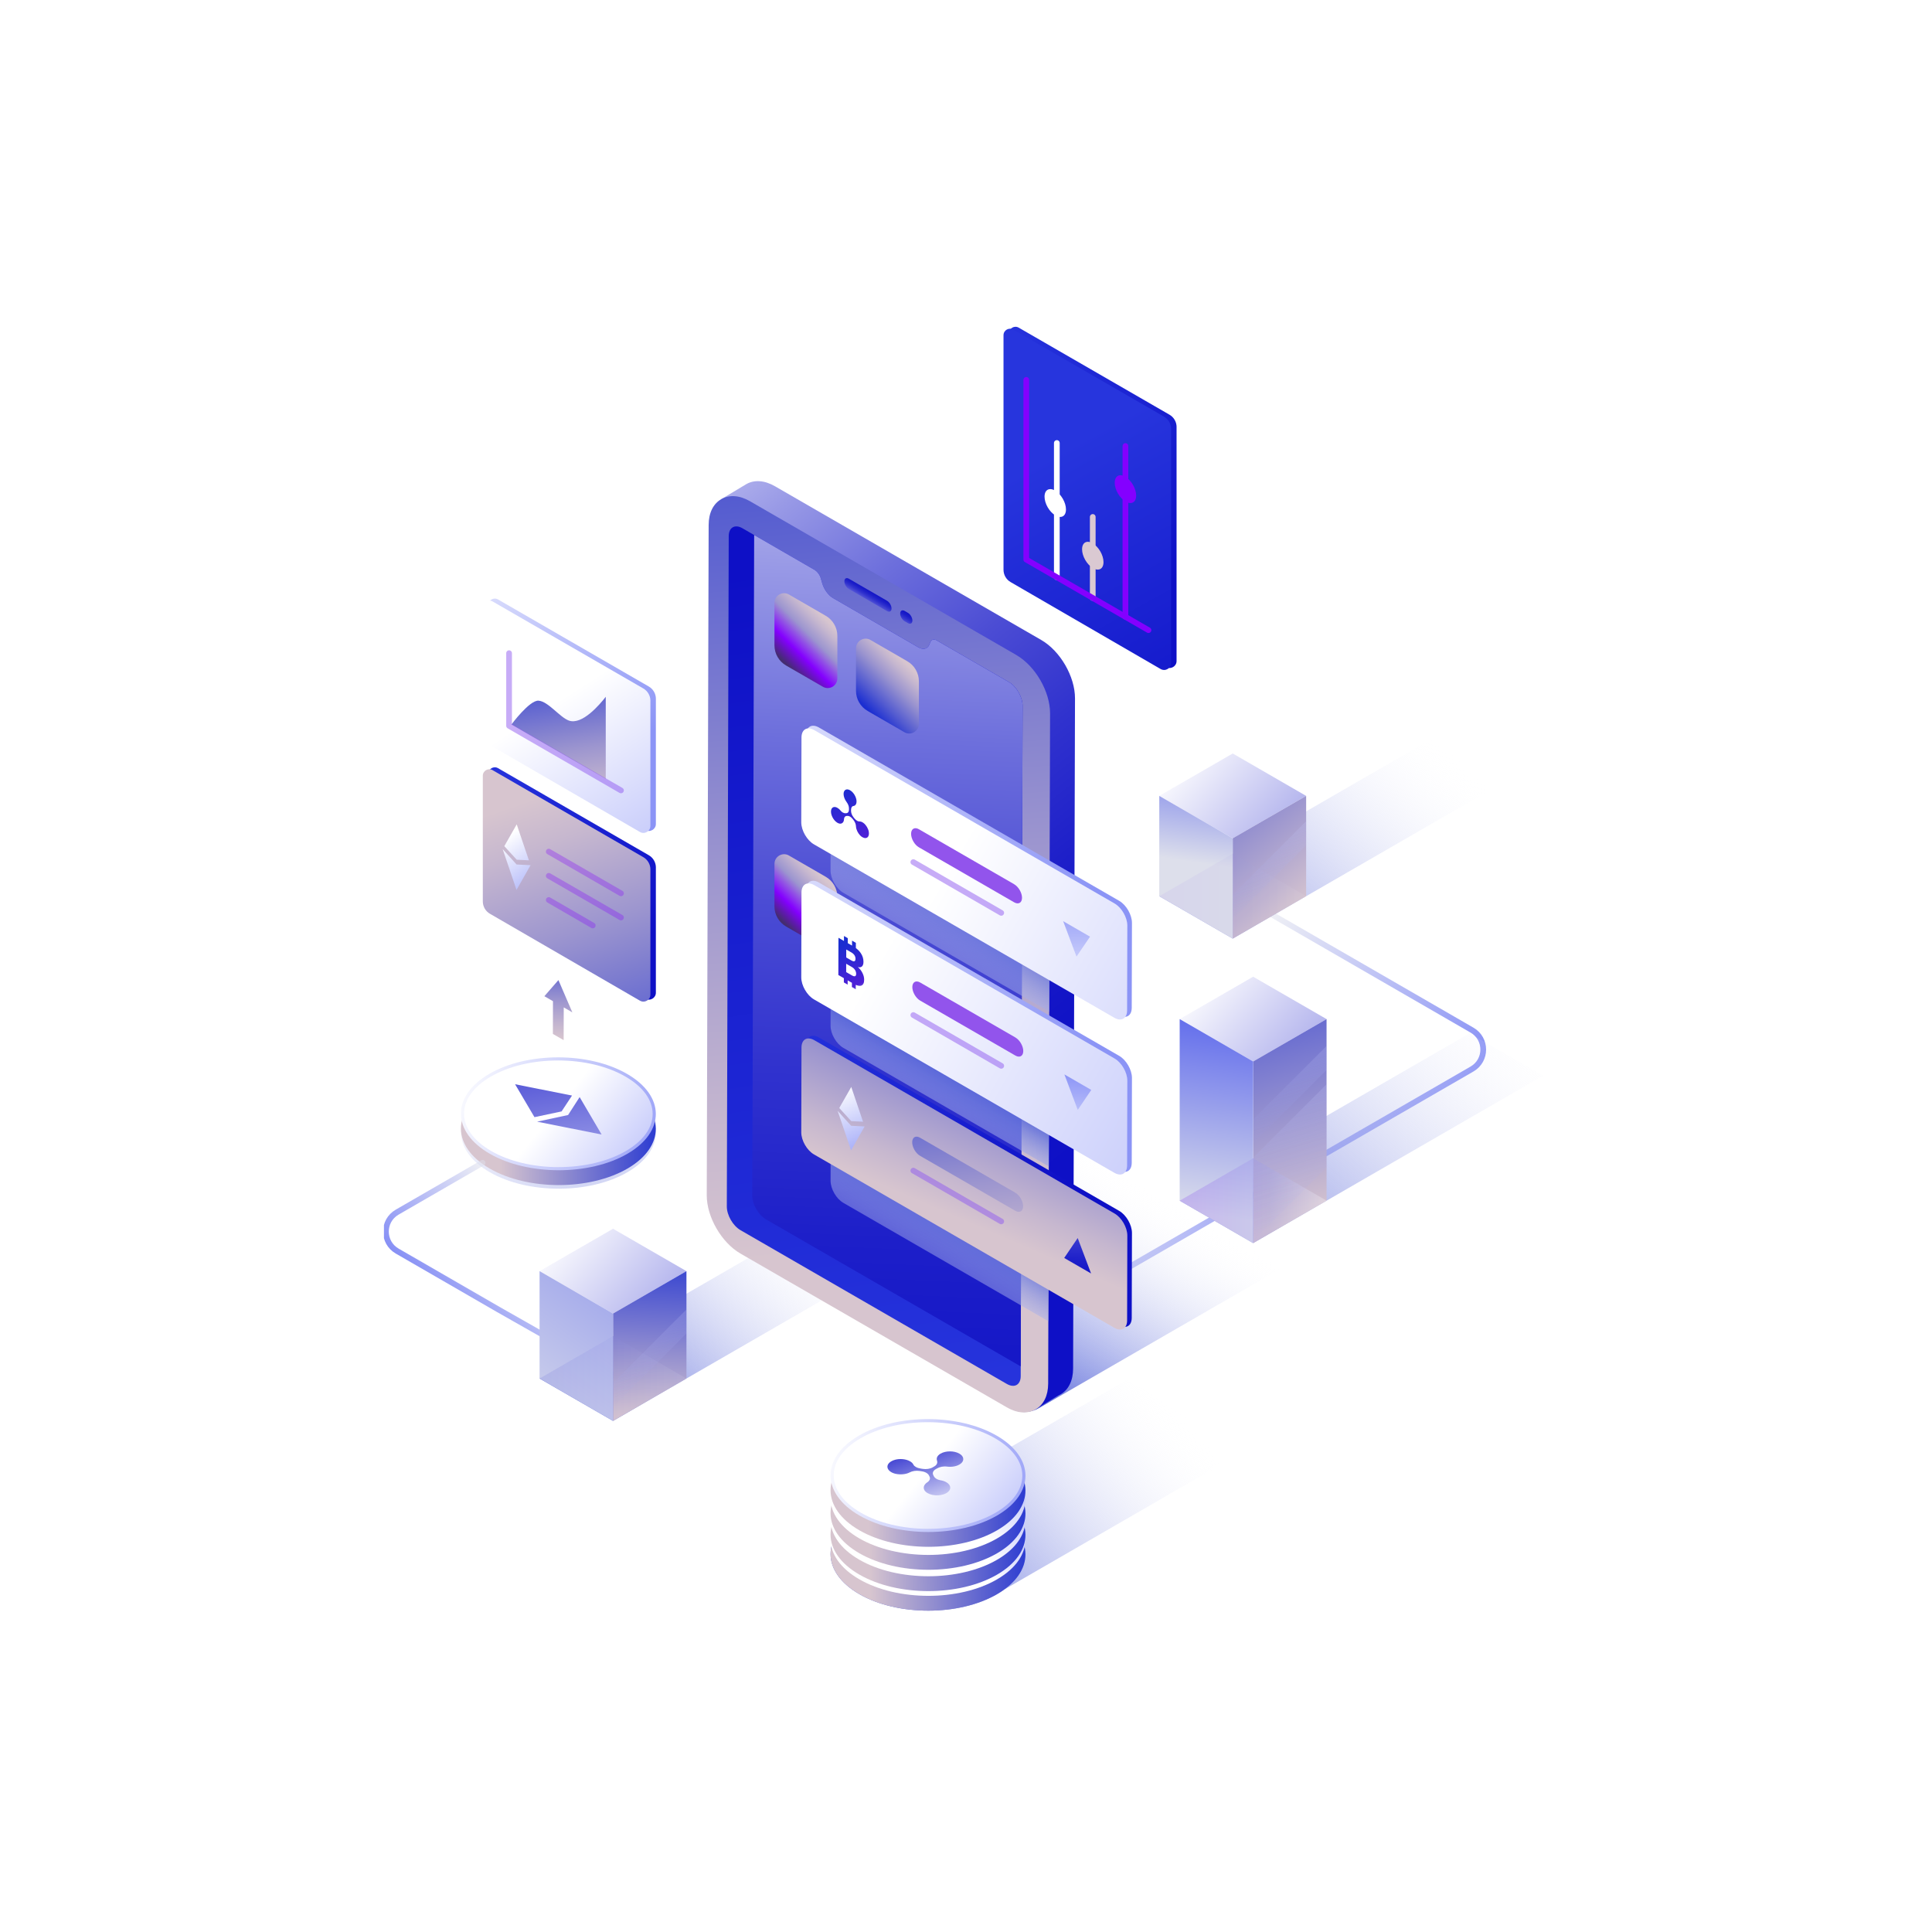<svg width="473" height="473" viewBox="0 0 473 473" fill="none" xmlns="http://www.w3.org/2000/svg">
<rect width="473" height="473" fill="white"/>
<g clip-path="url(#clip0_915_183)">
<g style="mix-blend-mode:multiply">
<path d="M153.517 267.433C144.167 262.032 129.069 262.032 119.775 267.433C110.489 272.834 110.537 281.578 119.887 286.973C129.229 292.367 144.334 292.374 153.628 286.973C162.922 281.571 162.859 272.82 153.517 267.433Z" fill="url(#paint0_linear_915_183)"/>
</g>
<path d="M153.517 266.55C144.167 261.149 129.069 261.149 119.775 266.55C110.489 271.951 110.537 280.696 119.887 286.09C129.229 291.484 144.334 291.491 153.628 286.09C162.915 280.689 162.859 271.937 153.517 266.55Z" fill="url(#paint1_linear_915_183)"/>
<path d="M153.517 262.915C144.167 257.513 129.069 257.513 119.775 262.915C110.489 268.316 110.537 277.06 119.887 282.454C129.229 287.849 144.334 287.856 153.628 282.454C162.915 277.053 162.859 268.302 153.517 262.915Z" fill="url(#paint2_linear_915_183)"/>
<path d="M136.778 285.742C130.536 285.742 124.669 284.338 120.269 281.801C115.98 279.319 113.609 276.073 113.603 272.653C113.603 269.261 115.924 266.035 120.158 263.575C124.537 261.031 130.383 259.626 136.618 259.626C142.853 259.626 148.72 261.031 153.127 263.575C157.416 266.049 159.78 269.303 159.787 272.723C159.787 276.115 157.465 279.34 153.238 281.794C148.859 284.338 143.013 285.735 136.778 285.735V285.742Z" fill="url(#paint3_linear_915_183)"/>
<path d="M126.108 265.452L140.045 268.218L137.487 272.104L130.849 273.508L126.108 265.452Z" fill="url(#paint4_linear_915_183)"/>
<path d="M131.488 274.614L139.079 272.987L141.908 268.594L147.288 277.755L131.488 274.614Z" fill="url(#paint5_linear_915_183)"/>
<path opacity="0.5" d="M152.391 337.856L122.048 320.617L97.24 306.291C93.569 304.17 93.569 298.874 97.24 296.76L101.403 294.355L118.163 284.679" stroke="url(#paint6_linear_915_183)" stroke-width="1.4" stroke-linecap="round" stroke-linejoin="round"/>
<path style="mix-blend-mode:multiply" d="M132.1 337.495L203.072 296.517L221.055 306.895L150.083 347.873L132.1 337.495Z" fill="url(#paint7_linear_915_183)"/>
<path d="M150.083 321.59L132.1 311.205L150.083 300.827L168.059 311.205L150.083 321.59Z" fill="url(#paint8_linear_915_183)"/>
<path d="M150.083 321.59V347.873L168.059 337.495V311.205L150.083 321.59Z" fill="url(#paint9_linear_915_183)"/>
<path d="M150.083 321.59L132.1 311.205V337.495L150.083 347.873V321.59Z" fill="url(#paint10_linear_915_183)"/>
<path opacity="0.09" d="M150.083 347.873L132.1 337.495L150.083 327.109L168.059 337.495L150.083 347.873Z" fill="url(#paint11_linear_915_183)"/>
<g opacity="0.4">
<path style="mix-blend-mode:overlay" d="M168.059 320.603L150.069 338.593V344.474L168.059 326.484V320.603Z" fill="url(#paint12_linear_915_183)"/>
</g>
<path opacity="0.5" d="M261.664 318.726L334.075 276.914L360.378 261.726C364.049 259.606 364.049 254.309 360.378 252.196L356.215 249.791L310.67 223.494" stroke="url(#paint13_linear_915_183)" stroke-width="1.4" stroke-linecap="round" stroke-linejoin="round"/>
<path style="mix-blend-mode:multiply" d="M180.015 302.579L248.603 262.978L321.757 305.832L254.372 344.738C252.155 346.017 249.423 346.01 247.212 344.717L180.001 305.345C178.944 304.727 178.944 303.197 180.008 302.579H180.015Z" fill="url(#paint14_linear_915_183)"/>
<path d="M254.949 156.7L189.754 119.059C187.189 117.578 184.679 117.391 182.691 118.538L176.581 122.208L179.514 155.484L179.139 288.94C179.125 294.265 182.747 300.535 187.383 303.218L243.188 335.437L253.538 345.051L259.141 341.631C259.308 341.547 259.481 341.471 259.641 341.38C261.622 340.24 262.714 337.995 262.721 335.069L263.186 170.978C263.2 165.646 259.579 159.376 254.942 156.7H254.949Z" fill="url(#paint15_linear_915_183)"/>
<path d="M248.839 160.37L183.643 122.729C181.078 121.249 178.569 121.061 176.581 122.208C174.6 123.348 173.502 125.593 173.495 128.527L173.029 292.617C173.015 297.942 176.637 304.212 181.273 306.895L246.469 344.536C247.921 345.377 249.36 345.801 250.695 345.801C251.717 345.801 252.676 345.551 253.538 345.057C255.519 343.917 256.61 341.672 256.617 338.746L257.083 174.655C257.097 169.323 253.475 163.053 248.839 160.377V160.37Z" fill="url(#paint16_linear_915_183)"/>
<path d="M250.354 172.806L249.896 334.526V336.897C249.889 339.038 248.373 339.9 246.496 338.822L181.308 301.181C179.438 300.111 177.93 297.497 177.943 295.349L178.409 131.265C178.409 129.124 179.925 128.262 181.787 129.34L184.637 130.987L199.409 139.51C200.104 139.92 200.73 140.754 200.973 141.651L201.3 142.798C201.738 144.306 202.787 145.759 203.969 146.433L224.788 158.452C225.976 159.14 227.04 158.917 227.478 157.903L227.812 157.131C228.062 156.547 228.687 156.415 229.376 156.811L246.997 166.981C248.86 168.058 250.361 170.665 250.354 172.806Z" fill="url(#paint17_linear_915_183)"/>
<path d="M250.354 172.806L249.895 334.526L187.543 298.533C185.673 297.455 184.164 294.842 184.178 292.701L184.637 130.987L199.408 139.51C200.104 139.92 200.729 140.754 200.972 141.65L201.299 142.797C201.737 144.306 202.787 145.759 203.968 146.433L224.787 158.452C225.976 159.14 227.04 158.917 227.478 157.902L227.811 157.131C228.061 156.547 228.687 156.415 229.375 156.811L246.997 166.981C248.86 168.058 250.361 170.665 250.354 172.806Z" fill="url(#paint18_linear_915_183)"/>
<path d="M217.169 147.086L207.82 141.685C207.215 141.338 206.728 141.623 206.721 142.318C206.714 143.013 207.208 143.861 207.813 144.209L217.162 149.61C217.767 149.957 218.26 149.679 218.267 148.984C218.274 148.289 217.781 147.434 217.169 147.086Z" fill="url(#paint19_linear_915_183)"/>
<path d="M222.285 150.041L221.486 149.575C220.881 149.227 220.394 149.512 220.387 150.208C220.38 150.903 220.874 151.751 221.479 152.098L222.278 152.564C222.883 152.912 223.369 152.627 223.376 151.931C223.383 151.236 222.89 150.388 222.285 150.041Z" fill="url(#paint20_linear_915_183)"/>
<g style="mix-blend-mode:multiply">
<path d="M256.972 219.72L256.889 247.691L206.464 218.58C204.74 217.579 203.343 215.16 203.343 213.172L203.406 192.394C203.413 190.406 204.817 189.607 206.548 190.601L256.979 219.72H256.972Z" fill="url(#paint21_linear_915_183)"/>
</g>
<g style="mix-blend-mode:multiply">
<path d="M256.847 257.597L256.77 285.583L206.464 256.541C204.74 255.54 203.343 253.121 203.343 251.132L203.406 230.355C203.413 228.367 204.817 227.568 206.548 228.562L256.854 257.604L256.847 257.597Z" fill="url(#paint22_linear_915_183)"/>
</g>
<g style="mix-blend-mode:multiply">
<path d="M256.715 295.481L256.638 323.453L206.464 294.487C204.74 293.486 203.343 291.067 203.343 289.086L203.406 268.302C203.413 266.314 204.817 265.515 206.548 266.516L256.722 295.481H256.715Z" fill="url(#paint23_linear_915_183)"/>
</g>
<path style="mix-blend-mode:multiply" d="M305.144 354.935L275.866 337.856L225.852 366.731C220.179 366.905 214.597 368.233 210.281 370.742C200.994 376.143 201.043 384.888 210.392 390.282C219.734 395.676 234.839 395.683 244.133 390.282C244.752 389.921 245.329 389.545 245.864 389.156L305.144 354.928V354.935Z" fill="url(#paint24_linear_915_183)"/>
<path d="M244.015 370.742C234.665 365.341 219.567 365.341 210.273 370.742C200.987 376.143 201.035 384.888 210.385 390.282C219.727 395.676 234.832 395.683 244.126 390.282C253.413 384.881 253.357 376.129 244.015 370.742Z" fill="url(#paint25_linear_915_183)"/>
<path d="M244.015 367.114C234.665 361.713 219.567 361.713 210.273 367.114C200.987 372.515 201.035 381.26 210.385 386.654C219.727 392.048 234.832 392.055 244.126 386.654C253.413 381.253 253.357 372.501 244.015 367.114Z" fill="url(#paint26_linear_915_183)"/>
<path d="M244.015 365.953C234.665 360.552 219.567 360.552 210.273 365.953C200.987 371.354 201.035 380.098 210.385 385.493C219.727 390.887 234.832 390.894 244.126 385.493C253.413 380.091 253.357 371.34 244.015 365.953Z" fill="url(#paint27_linear_915_183)"/>
<path d="M244.015 362.317C234.665 356.916 219.567 356.916 210.273 362.317C200.987 367.719 201.035 376.463 210.385 381.857C219.734 387.251 234.832 387.258 244.126 381.857C253.413 376.456 253.357 367.705 244.015 362.317Z" fill="url(#paint28_linear_915_183)"/>
<path d="M244.015 360.732C234.665 355.331 219.567 355.331 210.274 360.732C200.98 366.133 201.035 374.878 210.385 380.272C219.734 385.666 234.832 385.673 244.126 380.272C253.413 374.871 253.357 366.119 244.015 360.732Z" fill="url(#paint29_linear_915_183)"/>
<path d="M244.015 357.097C234.666 351.696 219.568 351.696 210.274 357.097C200.987 362.498 201.036 371.242 210.385 376.637C219.735 382.031 234.833 382.038 244.126 376.637C253.413 371.236 253.358 362.484 244.015 357.097Z" fill="url(#paint30_linear_915_183)"/>
<path d="M244.015 355.109C234.665 349.708 219.567 349.708 210.274 355.109C200.98 360.51 201.035 369.255 210.385 374.649C219.727 380.043 234.832 380.05 244.126 374.649C253.413 369.248 253.357 360.496 244.015 355.109Z" fill="url(#paint31_linear_915_183)"/>
<path d="M244.015 351.481C234.666 346.079 219.568 346.079 210.274 351.481C200.987 356.882 201.036 365.626 210.385 371.02C219.728 376.415 234.833 376.422 244.126 371.02C253.413 365.619 253.358 356.868 244.015 351.481Z" fill="url(#paint32_linear_915_183)"/>
<path d="M227.283 374.301C221.041 374.301 215.174 372.897 210.774 370.36C206.485 367.878 204.115 364.632 204.108 361.212C204.108 357.82 206.43 354.595 210.663 352.134C215.042 349.59 220.888 348.186 227.123 348.186C233.359 348.186 239.226 349.59 243.633 352.134C247.922 354.608 250.285 357.862 250.292 361.282C250.292 364.674 247.97 367.899 243.744 370.353C239.365 372.897 233.519 374.294 227.283 374.294V374.301Z" fill="url(#paint33_linear_915_183)"/>
<path d="M234.881 355.888C233.602 355.151 231.537 355.151 230.272 355.888C229.473 356.353 229.188 356.986 229.403 357.591C229.577 358.098 229.403 358.633 228.764 359.002L228.347 359.245C227.721 359.606 226.804 359.752 225.935 359.62L225.434 359.544C224.968 359.474 224.538 359.335 224.204 359.141C223.933 358.988 223.731 358.793 223.627 358.578C223.488 358.279 223.217 358.001 222.814 357.771C222.682 357.695 222.536 357.625 222.376 357.556C221.305 357.118 219.838 357.09 218.747 357.514C216.961 358.195 216.787 359.6 218.219 360.427C218.295 360.475 218.379 360.517 218.469 360.559C219.428 361.004 220.777 361.073 221.882 360.795C222.216 360.712 222.494 360.601 222.723 360.475C223.377 360.135 224.259 359.996 225.101 360.121L225.671 360.211C226.102 360.274 226.484 360.406 226.79 360.587C227.096 360.767 227.325 360.983 227.436 361.233L227.596 361.56C227.825 362.046 227.575 362.561 226.984 362.936C226.776 363.075 226.588 363.235 226.449 363.43C225.956 364.076 226.088 364.855 226.866 365.404C226.936 365.452 227.012 365.501 227.096 365.55C228.528 366.377 230.96 366.273 232.128 365.237C232.858 364.604 232.796 363.749 232.045 363.138C231.927 363.047 231.808 362.957 231.669 362.881C231.266 362.644 230.787 362.491 230.279 362.415C229.904 362.352 229.577 362.234 229.306 362.081C228.972 361.886 228.729 361.636 228.604 361.372L228.465 361.08C228.229 360.58 228.479 360.044 229.104 359.683L229.424 359.502C230.057 359.134 230.967 358.932 231.85 359.057C233.06 359.224 234.401 358.981 235.228 358.327C236.021 357.695 236.035 356.798 235.27 356.159C235.152 356.061 235.027 355.971 234.888 355.895" fill="url(#paint34_linear_915_183)"/>
<path d="M160.573 212.407V243.034C160.573 244.348 159.148 245.168 158.008 244.508L121.291 223.23C120.2 222.604 119.546 221.444 119.546 220.199V189.447C119.546 188.217 120.881 187.452 121.938 188.071L158.828 209.369C159.919 209.995 160.579 211.156 160.579 212.4L160.573 212.407Z" fill="url(#paint35_linear_915_183)"/>
<path d="M159.231 212.886V243.514C159.231 244.827 157.806 245.648 156.666 244.987L119.949 223.71C118.858 223.084 118.205 221.923 118.205 220.679V189.927C118.205 188.696 119.539 187.932 120.596 188.55L157.486 209.849C158.577 210.474 159.238 211.635 159.238 212.879L159.231 212.886Z" fill="url(#paint36_linear_915_183)"/>
<path d="M126.504 201.82L123.467 207.159L126.504 210.482L129.487 210.628L126.504 201.82Z" fill="url(#paint37_linear_915_183)"/>
<path d="M129.897 211.816L126.477 211.65L123.063 207.875L126.456 217.871L129.897 211.816Z" fill="url(#paint38_linear_915_183)"/>
<g style="mix-blend-mode:multiply" opacity="0.3">
<path d="M152.03 218.712L134.353 208.5" stroke="#8400FF" stroke-width="1.4" stroke-linecap="round" stroke-linejoin="round"/>
</g>
<g style="mix-blend-mode:multiply" opacity="0.3">
<path d="M152.03 224.627L134.353 214.43" stroke="#8400FF" stroke-width="1.4" stroke-linecap="round" stroke-linejoin="round"/>
</g>
<g style="mix-blend-mode:multiply" opacity="0.3">
<path d="M145.12 226.574L134.353 220.345" stroke="#8400FF" stroke-width="1.4" stroke-linecap="round" stroke-linejoin="round"/>
</g>
<path d="M160.573 171.103V201.73C160.573 203.044 159.148 203.864 158.008 203.204L121.291 181.926C120.2 181.3 119.546 180.14 119.546 178.895V148.143C119.546 146.913 120.881 146.148 121.938 146.767L158.828 168.065C159.919 168.691 160.579 169.852 160.579 171.096L160.573 171.103Z" fill="url(#paint39_linear_915_183)"/>
<path d="M159.231 171.583V202.21C159.231 203.524 157.806 204.344 156.666 203.684L119.949 182.406C118.858 181.78 118.205 180.619 118.205 179.375V148.623C118.205 147.392 119.539 146.628 120.596 147.246L157.486 168.545C158.577 169.171 159.238 170.332 159.238 171.576L159.231 171.583Z" fill="url(#paint40_linear_915_183)"/>
<path d="M148.303 170.596V190.713L125.211 177.373C125.211 177.373 129.632 171.402 131.836 171.541C134.22 171.701 137.049 175.629 139.295 176.421C142.513 177.554 146.802 172.535 148.31 170.589L148.303 170.596Z" fill="url(#paint41_linear_915_183)"/>
<path opacity="0.5" d="M124.634 159.912V177.7L152.029 193.514" stroke="#905BF0" stroke-width="1.4" stroke-linecap="round" stroke-linejoin="round"/>
<path d="M193.146 145.55L202.154 150.75C203.92 151.765 205.004 153.648 205.004 155.685V166.091C205.004 167.905 203.037 169.045 201.466 168.135L192.457 162.935C190.692 161.92 189.607 160.037 189.607 158V147.594C189.607 145.78 191.575 144.64 193.146 145.55Z" fill="url(#paint42_linear_915_183)"/>
<path d="M193.146 209.453L202.154 214.652C203.92 215.667 205.004 217.551 205.004 219.588V229.994C205.004 231.808 203.037 232.948 201.466 232.037L192.457 226.838C190.692 225.823 189.607 223.939 189.607 221.902V211.496C189.607 209.682 191.575 208.542 193.146 209.453Z" fill="url(#paint43_linear_915_183)"/>
<path d="M213.109 156.679L222.118 161.879C223.884 162.894 224.968 164.777 224.968 166.814V177.22C224.968 179.034 223.001 180.174 221.43 179.264L212.421 174.064C210.656 173.049 209.571 171.166 209.571 169.129V158.723C209.571 156.909 211.538 155.769 213.109 156.679Z" fill="url(#paint44_linear_915_183)"/>
<path d="M274.009 220.547L200.5 178.11C198.769 177.109 197.365 177.915 197.358 179.896L197.302 200.681C197.302 202.669 198.692 205.088 200.423 206.082L273.933 248.519C275.663 249.52 277.068 248.714 277.075 246.733L277.13 225.948C277.13 223.96 275.74 221.541 274.009 220.547Z" fill="url(#paint45_linear_915_183)"/>
<path d="M272.876 221.194L199.367 178.756C197.636 177.756 196.232 178.562 196.225 180.543L196.169 201.327C196.169 203.315 197.56 205.734 199.291 206.728L272.8 249.165C274.531 250.166 275.935 249.36 275.942 247.379L275.997 226.595C275.997 224.607 274.607 222.188 272.876 221.194Z" fill="url(#paint46_linear_915_183)"/>
<path d="M208.126 193.479C207.25 192.972 206.534 193.375 206.527 194.383C206.527 195.015 206.812 195.745 207.236 196.308C207.604 196.802 207.854 197.379 207.848 197.886V198.22C207.848 198.727 207.611 199.047 207.229 199.082L207.006 199.103C206.805 199.116 206.575 199.061 206.346 198.929C206.158 198.824 205.971 198.665 205.804 198.463C205.581 198.185 205.317 197.949 205.039 197.789C204.949 197.74 204.858 197.691 204.768 197.657C204.136 197.413 203.614 197.684 203.482 198.331C203.267 199.388 204.038 200.868 205.032 201.445C205.088 201.48 205.143 201.508 205.199 201.528C205.79 201.8 206.297 201.612 206.52 201.104C206.582 200.945 206.617 200.785 206.624 200.611C206.645 200.131 206.867 199.805 207.236 199.77L207.486 199.749C207.674 199.735 207.889 199.791 208.098 199.916C208.306 200.041 208.522 200.222 208.709 200.458L208.953 200.764C209.328 201.223 209.544 201.8 209.564 202.307C209.564 202.488 209.606 202.689 209.662 202.919C209.877 203.683 210.392 204.462 210.976 204.865C211.031 204.907 211.087 204.942 211.142 204.969C212.136 205.539 212.908 204.955 212.706 203.656C212.574 202.863 212.06 201.987 211.427 201.501C211.337 201.431 211.247 201.369 211.156 201.32C210.878 201.16 210.614 201.098 210.385 201.104C210.218 201.118 210.03 201.056 209.849 200.952C209.62 200.819 209.391 200.611 209.189 200.368L208.967 200.09C208.591 199.631 208.355 199.026 208.355 198.519V198.275C208.355 197.761 208.564 197.379 208.939 197.33C209.46 197.267 209.787 196.753 209.683 195.919C209.585 195.113 209.057 194.174 208.411 193.674C208.313 193.597 208.216 193.528 208.119 193.479" fill="url(#paint47_linear_915_183)"/>
<path d="M248.297 216.481L224.982 203.023C223.926 202.412 223.064 202.905 223.057 204.128C223.05 205.352 223.912 206.833 224.968 207.444L248.283 220.902C249.346 221.514 250.208 221.02 250.215 219.81C250.222 218.601 249.36 217.099 248.297 216.488" fill="#9254EC"/>
<path d="M266.863 229.319L260.288 225.524L263.555 234.199L266.863 229.319Z" fill="url(#paint48_linear_915_183)"/>
<path opacity="0.5" d="M245.127 223.488L223.606 211.066" stroke="#905BF0" stroke-width="1.4" stroke-linecap="round" stroke-linejoin="round"/>
<path d="M274.009 258.501L200.5 216.064C198.769 215.063 197.365 215.869 197.358 217.85L197.302 238.634C197.302 240.622 198.692 243.041 200.423 244.035L273.933 286.473C275.663 287.474 277.068 286.667 277.075 284.686L277.13 263.902C277.13 261.914 275.74 259.495 274.009 258.501Z" fill="url(#paint49_linear_915_183)"/>
<path d="M272.876 259.147L199.367 216.71C197.636 215.709 196.232 216.515 196.225 218.497L196.169 239.281C196.169 241.269 197.56 243.688 199.291 244.682L272.8 287.119C274.531 288.12 275.935 287.314 275.942 285.333L275.997 264.548C275.997 262.56 274.607 260.141 272.876 259.147Z" fill="url(#paint50_linear_915_183)"/>
<path d="M207.166 238.002V235.951L208.535 236.737C208.883 236.938 209.14 237.181 209.328 237.473C209.509 237.765 209.606 238.071 209.606 238.398C209.606 239.065 209.245 239.197 208.542 238.787L207.173 237.995M207.18 234.415V232.455L208.424 233.171C209.099 233.56 209.446 234.088 209.446 234.735C209.446 235.381 209.112 235.527 208.445 235.145L207.187 234.415M209.536 230.828L208.598 230.286V231.502L207.555 230.905V229.688L206.624 229.153V230.369L205.275 229.591L205.248 238.704L206.596 239.482V240.518L207.528 241.053V240.018L208.57 240.615V241.651L209.509 242.193V241.116C210.086 241.366 210.537 241.422 210.885 241.29C211.337 241.116 211.566 240.636 211.566 239.851C211.566 239.316 211.434 238.773 211.149 238.21C210.871 237.64 210.489 237.154 210.016 236.751C210.426 236.876 210.76 236.834 211.017 236.618C211.274 236.396 211.399 236.014 211.399 235.465C211.399 234.714 211.184 234.012 210.746 233.358C210.433 232.893 210.03 232.482 209.536 232.114V230.835" fill="url(#paint51_linear_915_183)"/>
<path d="M248.602 254.003L225.288 240.546C224.231 239.934 223.369 240.428 223.362 241.651C223.355 242.874 224.217 244.355 225.274 244.967L248.588 258.424C249.652 259.036 250.514 258.542 250.521 257.333C250.528 256.123 249.666 254.622 248.602 254.01" fill="#9254EC"/>
<path d="M267.169 266.842L260.593 263.047L263.86 271.729L267.169 266.842Z" fill="url(#paint52_linear_915_183)"/>
<path opacity="0.5" d="M245.127 260.941L223.606 248.512" stroke="#905BF0" stroke-width="1.4" stroke-linecap="round" stroke-linejoin="round"/>
<path d="M274.009 296.454L200.5 254.017C198.769 253.016 197.365 253.823 197.358 255.804L197.302 276.595C197.302 278.576 198.692 280.995 200.423 281.989L273.933 324.426C275.663 325.427 277.068 324.621 277.075 322.647L277.13 301.856C277.13 299.868 275.74 297.449 274.009 296.454Z" fill="url(#paint53_linear_915_183)"/>
<path d="M272.876 297.101L199.367 254.664C197.636 253.663 196.232 254.469 196.225 256.45L196.169 277.241C196.169 279.222 197.56 281.641 199.291 282.635L272.8 325.073C274.531 326.074 275.935 325.267 275.942 323.293L275.997 302.502C275.997 300.514 274.607 298.095 272.876 297.101Z" fill="url(#paint54_linear_915_183)"/>
<path d="M208.41 266.112L205.47 271.27L208.403 274.482L211.295 274.628L208.41 266.112Z" fill="url(#paint55_linear_915_183)"/>
<path d="M211.684 275.782L208.383 275.622L205.074 271.965L208.362 281.634L211.684 275.782Z" fill="url(#paint56_linear_915_183)"/>
<path d="M248.568 291.999L225.253 278.541C224.197 277.93 223.335 278.423 223.328 279.647C223.328 280.863 224.183 282.351 225.239 282.962L248.554 296.42C249.617 297.032 250.479 296.538 250.486 295.329C250.493 294.119 249.631 292.618 248.568 292.006" fill="url(#paint57_linear_915_183)"/>
<path d="M263.846 303.1L260.544 307.979L267.12 311.775L263.846 303.1Z" fill="url(#paint58_linear_915_183)"/>
<path opacity="0.5" d="M245.127 299.026L223.606 286.598" stroke="#905BF0" stroke-width="1.4" stroke-linecap="round" stroke-linejoin="round"/>
<path style="mix-blend-mode:multiply" d="M288.815 293.952L359.787 252.975L377.77 263.36L306.798 304.337L288.815 293.952Z" fill="url(#paint59_linear_915_183)"/>
<path d="M306.798 259.877L288.815 249.499L306.798 239.121L324.774 249.499L306.798 259.877Z" fill="url(#paint60_linear_915_183)"/>
<path d="M306.798 259.877V304.337L324.774 293.952V249.499L306.798 259.877Z" fill="url(#paint61_linear_915_183)"/>
<path d="M306.798 259.877L288.815 249.499V293.952L306.798 304.337V259.877Z" fill="url(#paint62_linear_915_183)"/>
<path opacity="0.29" d="M306.798 304.337L288.815 293.952L306.798 283.574L324.774 293.952L306.798 304.337Z" fill="url(#paint63_linear_915_183)"/>
<g opacity="0.4">
<path style="mix-blend-mode:overlay" d="M324.774 256.088L306.784 274.078V279.959L324.774 261.969V256.088Z" fill="url(#paint64_linear_915_183)"/>
<path style="mix-blend-mode:overlay" d="M324.788 265.452L306.784 283.448V303.781L324.788 285.777V265.452Z" fill="url(#paint65_linear_915_183)"/>
</g>
<path d="M288.051 104.552V161.837C288.051 163.151 286.626 163.971 285.486 163.311L248.77 142.033C247.678 141.407 247.025 140.246 247.025 139.002V81.599C247.025 80.368 248.36 79.604 249.416 80.222L286.306 101.521C287.398 102.147 288.058 103.308 288.058 104.552H288.051Z" fill="url(#paint66_linear_915_183)"/>
<path d="M286.709 105.031V162.317C286.709 163.63 285.284 164.451 284.144 163.79L247.428 142.512C246.337 141.887 245.683 140.726 245.683 139.482V82.072C245.683 80.841 247.018 80.076 248.074 80.695L284.965 101.994C286.056 102.619 286.716 103.78 286.716 105.025L286.709 105.031Z" fill="url(#paint67_linear_915_183)"/>
<path d="M258.737 141.317V108.458" stroke="white" stroke-width="1.4" stroke-linecap="round" stroke-linejoin="round"/>
<path d="M267.531 146.398V126.56" stroke="#DAC9D2" stroke-width="1.4" stroke-linecap="round" stroke-linejoin="round"/>
<path d="M275.532 151.014V109.195" stroke="#8400FF" stroke-width="1.4" stroke-linecap="round" stroke-linejoin="round"/>
<path d="M259.565 126.56C259.203 126.56 258.807 126.441 258.397 126.198C256.916 125.343 255.721 123.272 255.728 121.575C255.728 120.449 256.27 119.747 257.132 119.747C257.493 119.747 257.896 119.872 258.306 120.109C259.78 120.964 260.983 123.035 260.976 124.731C260.976 125.857 260.434 126.56 259.572 126.56H259.565Z" fill="white"/>
<path d="M268.754 139.454C268.393 139.454 267.996 139.336 267.586 139.093C266.106 138.238 264.91 136.166 264.917 134.47C264.917 133.344 265.459 132.642 266.321 132.642C266.683 132.642 267.086 132.767 267.496 133.003C268.97 133.858 270.172 135.93 270.165 137.626C270.165 138.752 269.623 139.454 268.761 139.454H268.754Z" fill="#DAC9D2"/>
<path d="M276.748 123.16C276.387 123.16 275.991 123.042 275.58 122.799C274.1 121.944 272.904 119.872 272.911 118.176C272.911 117.05 273.453 116.348 274.315 116.348C274.677 116.348 275.08 116.473 275.49 116.71C276.964 117.565 278.166 119.636 278.159 121.332C278.159 122.458 277.617 123.16 276.755 123.16H276.748Z" fill="#8400FF"/>
<path d="M251.258 92.999V137L281.176 154.274" stroke="#8400FF" stroke-width="1.4" stroke-linecap="round" stroke-linejoin="round"/>
<path style="mix-blend-mode:multiply" d="M283.817 219.407L354.789 178.43L372.772 188.815L301.8 229.792L283.817 219.407Z" fill="url(#paint68_linear_915_183)"/>
<path d="M301.8 205.234L283.817 194.855L301.8 184.47L319.776 194.855L301.8 205.234Z" fill="url(#paint69_linear_915_183)"/>
<path d="M301.8 205.234V229.792L319.776 219.407V194.855L301.8 205.234Z" fill="url(#paint70_linear_915_183)"/>
<path d="M301.8 205.234L283.817 194.855V219.407L301.8 229.792V205.234Z" fill="url(#paint71_linear_915_183)"/>
<path opacity="0.07" d="M301.8 229.792L283.817 219.407L301.8 209.029L319.776 219.407L301.8 229.792Z" fill="url(#paint72_linear_915_183)"/>
<g opacity="0.4">
<path style="mix-blend-mode:overlay" d="M319.769 201.07L301.779 219.06V224.94L319.769 206.951V201.07Z" fill="url(#paint73_linear_915_183)"/>
</g>
<path d="M136.716 239.948L133.275 243.896L135.381 245.113L135.36 253.134L137.995 254.65L138.016 246.635L140.122 247.851L136.716 239.948Z" fill="url(#paint74_linear_915_183)"/>
</g>
<defs>
<linearGradient id="paint0_linear_915_183" x1="155.609" y1="337.23" x2="124.669" y2="239.009" gradientUnits="userSpaceOnUse">
<stop offset="0.03" stop-color="#4F5FD7"/>
<stop offset="0.62" stop-color="#C5CAF1" stop-opacity="0.33"/>
<stop offset="0.91" stop-color="white" stop-opacity="0"/>
</linearGradient>
<linearGradient id="paint1_linear_915_183" x1="122.132" y1="276.608" x2="165.709" y2="275.746" gradientUnits="userSpaceOnUse">
<stop stop-color="#D7C5CF"/>
<stop offset="0.22" stop-color="#ABA2CF"/>
<stop offset="0.97" stop-color="#1B2ED1"/>
</linearGradient>
<linearGradient id="paint2_linear_915_183" x1="168.26" y1="282.364" x2="109.001" y2="264.194" gradientUnits="userSpaceOnUse">
<stop stop-color="#8B94F6"/>
<stop offset="0.97" stop-color="white"/>
</linearGradient>
<linearGradient id="paint3_linear_915_183" x1="134.658" y1="271.04" x2="172.938" y2="301.959" gradientUnits="userSpaceOnUse">
<stop offset="0.03" stop-color="white"/>
<stop offset="1" stop-color="#8B94F6"/>
</linearGradient>
<linearGradient id="paint4_linear_915_183" x1="128.986" y1="237.932" x2="140.073" y2="316.293" gradientUnits="userSpaceOnUse">
<stop offset="0.03" stop-color="#0E10C6"/>
<stop offset="0.61" stop-color="#9E9FE8"/>
<stop offset="1" stop-color="white"/>
</linearGradient>
<linearGradient id="paint5_linear_915_183" x1="133.88" y1="237.244" x2="144.96" y2="315.605" gradientUnits="userSpaceOnUse">
<stop offset="0.03" stop-color="#0E10C6"/>
<stop offset="0.61" stop-color="#9E9FE8"/>
<stop offset="1" stop-color="white"/>
</linearGradient>
<linearGradient id="paint6_linear_915_183" x1="137.682" y1="305.623" x2="114.458" y2="326.546" gradientUnits="userSpaceOnUse">
<stop offset="0.03" stop-color="#DDDFEB"/>
<stop offset="0.72" stop-color="#4C59EC"/>
<stop offset="1" stop-color="#1022ED"/>
</linearGradient>
<linearGradient id="paint7_linear_915_183" x1="147.567" y1="354.775" x2="197.9" y2="298.248" gradientUnits="userSpaceOnUse">
<stop offset="0.03" stop-color="#4F5FD7"/>
<stop offset="0.68" stop-color="#C5CAF1" stop-opacity="0.33"/>
<stop offset="1" stop-color="white" stop-opacity="0"/>
</linearGradient>
<linearGradient id="paint8_linear_915_183" x1="215.744" y1="368.726" x2="137.195" y2="299.916" gradientUnits="userSpaceOnUse">
<stop offset="0.03" stop-color="#8400FF"/>
<stop offset="0.61" stop-color="#9E9FE8"/>
<stop offset="1" stop-color="white"/>
</linearGradient>
<linearGradient id="paint9_linear_915_183" x1="160.482" y1="301.786" x2="158.188" y2="346.893" gradientUnits="userSpaceOnUse">
<stop offset="0.03" stop-color="#1B2ED1"/>
<stop offset="0.78" stop-color="#ABA2CF"/>
<stop offset="1" stop-color="#D7C5CF"/>
</linearGradient>
<linearGradient id="paint10_linear_915_183" x1="120.7" y1="357.945" x2="217.03" y2="223.773" gradientUnits="userSpaceOnUse">
<stop offset="0.03" stop-color="#DDDFEB"/>
<stop offset="0.72" stop-color="#4C59EC"/>
<stop offset="1" stop-color="#1022ED"/>
</linearGradient>
<linearGradient id="paint11_linear_915_183" x1="132.1" y1="337.495" x2="168.059" y2="337.495" gradientUnits="userSpaceOnUse">
<stop offset="0.03" stop-color="#0E10C6"/>
<stop offset="0.61" stop-color="#9E9FE8"/>
<stop offset="1" stop-color="white"/>
</linearGradient>
<linearGradient id="paint12_linear_915_183" x1="150.945" y1="304.643" x2="162.122" y2="343.042" gradientUnits="userSpaceOnUse">
<stop offset="0.03" stop-color="white"/>
<stop offset="0.58" stop-color="#BDC2F9" stop-opacity="0.43"/>
<stop offset="1" stop-color="#8B94F6" stop-opacity="0"/>
</linearGradient>
<linearGradient id="paint13_linear_915_183" x1="279.696" y1="257.159" x2="327.068" y2="299.84" gradientUnits="userSpaceOnUse">
<stop offset="0.03" stop-color="#DDDFEB"/>
<stop offset="0.72" stop-color="#4C59EC"/>
<stop offset="1" stop-color="#1022ED"/>
</linearGradient>
<linearGradient id="paint14_linear_915_183" x1="231.795" y1="336.125" x2="266.815" y2="277.214" gradientUnits="userSpaceOnUse">
<stop offset="0.03" stop-color="#4F5FD7"/>
<stop offset="0.64" stop-color="#C5CAF1" stop-opacity="0.33"/>
<stop offset="0.94" stop-color="white" stop-opacity="0"/>
</linearGradient>
<linearGradient id="paint15_linear_915_183" x1="269.164" y1="290.184" x2="124.725" y2="108.973" gradientUnits="userSpaceOnUse">
<stop offset="0.03" stop-color="#0E10C6"/>
<stop offset="0.16" stop-color="#1113C6"/>
<stop offset="0.29" stop-color="#1D1FC9"/>
<stop offset="0.41" stop-color="#3032CE"/>
<stop offset="0.53" stop-color="#4B4CD4"/>
<stop offset="0.65" stop-color="#6D6FDC"/>
<stop offset="0.77" stop-color="#9899E6"/>
<stop offset="0.89" stop-color="#C9CAF2"/>
<stop offset="1" stop-color="white"/>
</linearGradient>
<linearGradient id="paint16_linear_915_183" x1="199.367" y1="44.438" x2="222.153" y2="319.261" gradientUnits="userSpaceOnUse">
<stop offset="0.03" stop-color="#1B2ED1"/>
<stop offset="0.29" stop-color="#585FD0"/>
<stop offset="0.6" stop-color="#9C95CF"/>
<stop offset="0.83" stop-color="#C6B7CF"/>
<stop offset="0.95" stop-color="#D7C5CF"/>
</linearGradient>
<linearGradient id="paint17_linear_915_183" x1="232.504" y1="349.611" x2="197.636" y2="130.091" gradientUnits="userSpaceOnUse">
<stop stop-color="#2735DD"/>
<stop offset="0.97" stop-color="#0E10C6"/>
</linearGradient>
<linearGradient id="paint18_linear_915_183" x1="224.892" y1="61.968" x2="209.696" y2="402.475" gradientUnits="userSpaceOnUse">
<stop stop-color="white"/>
<stop offset="0.11" stop-color="#C9CAF2"/>
<stop offset="0.23" stop-color="#9899E6"/>
<stop offset="0.35" stop-color="#6D6FDC"/>
<stop offset="0.47" stop-color="#4B4CD4"/>
<stop offset="0.59" stop-color="#3032CE"/>
<stop offset="0.71" stop-color="#1D1FC9"/>
<stop offset="0.84" stop-color="#1113C6"/>
<stop offset="0.97" stop-color="#0E10C6"/>
</linearGradient>
<linearGradient id="paint19_linear_915_183" x1="213.603" y1="143.812" x2="210.607" y2="148.796" gradientUnits="userSpaceOnUse">
<stop offset="0.03" stop-color="#0E10C6"/>
<stop offset="0.16" stop-color="#1113C6"/>
<stop offset="0.29" stop-color="#1D1FC9"/>
<stop offset="0.41" stop-color="#3032CE"/>
<stop offset="0.53" stop-color="#4B4CD4"/>
<stop offset="0.65" stop-color="#6D6FDC"/>
<stop offset="0.77" stop-color="#9899E6"/>
<stop offset="0.89" stop-color="#C9CAF2"/>
<stop offset="1" stop-color="white"/>
</linearGradient>
<linearGradient id="paint20_linear_915_183" x1="222.89" y1="149.387" x2="219.901" y2="154.371" gradientUnits="userSpaceOnUse">
<stop offset="0.03" stop-color="#0E10C6"/>
<stop offset="0.16" stop-color="#1113C6"/>
<stop offset="0.29" stop-color="#1D1FC9"/>
<stop offset="0.41" stop-color="#3032CE"/>
<stop offset="0.53" stop-color="#4B4CD4"/>
<stop offset="0.65" stop-color="#6D6FDC"/>
<stop offset="0.77" stop-color="#9899E6"/>
<stop offset="0.89" stop-color="#C9CAF2"/>
<stop offset="1" stop-color="white"/>
</linearGradient>
<linearGradient id="paint21_linear_915_183" x1="232.42" y1="216.174" x2="218.177" y2="237.536" gradientUnits="userSpaceOnUse">
<stop offset="0.03" stop-color="#4F5FD7"/>
<stop offset="0.68" stop-color="#C5CAF1" stop-opacity="0.33"/>
<stop offset="1" stop-color="white" stop-opacity="0"/>
</linearGradient>
<linearGradient id="paint22_linear_915_183" x1="229.306" y1="258.925" x2="218.747" y2="277.589" gradientUnits="userSpaceOnUse">
<stop offset="0.03" stop-color="#4F5FD7"/>
<stop offset="0.68" stop-color="#C5CAF1" stop-opacity="0.33"/>
<stop offset="1" stop-color="white" stop-opacity="0"/>
</linearGradient>
<linearGradient id="paint23_linear_915_183" x1="231.162" y1="293.563" x2="218.636" y2="314.194" gradientUnits="userSpaceOnUse">
<stop offset="0.03" stop-color="#4F5FD7"/>
<stop offset="0.68" stop-color="#C5CAF1" stop-opacity="0.33"/>
<stop offset="1" stop-color="white" stop-opacity="0"/>
</linearGradient>
<linearGradient id="paint24_linear_915_183" x1="216.523" y1="399.353" x2="290.185" y2="333.546" gradientUnits="userSpaceOnUse">
<stop offset="0.03" stop-color="#4F5FD7"/>
<stop offset="0.62" stop-color="#C5CAF1" stop-opacity="0.33"/>
<stop offset="0.91" stop-color="white" stop-opacity="0"/>
</linearGradient>
<linearGradient id="paint25_linear_915_183" x1="212.943" y1="380.794" x2="256.52" y2="379.939" gradientUnits="userSpaceOnUse">
<stop stop-color="#D7C5CF"/>
<stop offset="0.22" stop-color="#ABA2CF"/>
<stop offset="0.97" stop-color="#1B2ED1"/>
</linearGradient>
<linearGradient id="paint26_linear_915_183" x1="226.797" y1="377.471" x2="242.854" y2="353.962" gradientUnits="userSpaceOnUse">
<stop offset="0.03" stop-color="white"/>
<stop offset="1" stop-color="#8B94F6"/>
</linearGradient>
<linearGradient id="paint27_linear_915_183" x1="212.845" y1="376.004" x2="256.423" y2="375.142" gradientUnits="userSpaceOnUse">
<stop stop-color="#D7C5CF"/>
<stop offset="0.22" stop-color="#ABA2CF"/>
<stop offset="0.97" stop-color="#1B2ED1"/>
</linearGradient>
<linearGradient id="paint28_linear_915_183" x1="226.797" y1="372.682" x2="242.854" y2="349.173" gradientUnits="userSpaceOnUse">
<stop offset="0.03" stop-color="white"/>
<stop offset="1" stop-color="#8B94F6"/>
</linearGradient>
<linearGradient id="paint29_linear_915_183" x1="212.741" y1="370.783" x2="256.319" y2="369.928" gradientUnits="userSpaceOnUse">
<stop stop-color="#D7C5CF"/>
<stop offset="0.22" stop-color="#ABA2CF"/>
<stop offset="0.97" stop-color="#1B2ED1"/>
</linearGradient>
<linearGradient id="paint30_linear_915_183" x1="226.797" y1="367.461" x2="242.854" y2="343.952" gradientUnits="userSpaceOnUse">
<stop offset="0.03" stop-color="white"/>
<stop offset="1" stop-color="#8B94F6"/>
</linearGradient>
<linearGradient id="paint31_linear_915_183" x1="212.63" y1="365.167" x2="256.207" y2="364.305" gradientUnits="userSpaceOnUse">
<stop stop-color="#D7C5CF"/>
<stop offset="0.22" stop-color="#ABA2CF"/>
<stop offset="0.97" stop-color="#1B2ED1"/>
</linearGradient>
<linearGradient id="paint32_linear_915_183" x1="258.766" y1="370.923" x2="199.506" y2="352.753" gradientUnits="userSpaceOnUse">
<stop stop-color="#8B94F6"/>
<stop offset="0.97" stop-color="white"/>
</linearGradient>
<linearGradient id="paint33_linear_915_183" x1="225.156" y1="359.599" x2="263.444" y2="390.519" gradientUnits="userSpaceOnUse">
<stop offset="0.03" stop-color="white"/>
<stop offset="1" stop-color="#8B94F6"/>
</linearGradient>
<linearGradient id="paint34_linear_915_183" x1="223.676" y1="349.458" x2="231.044" y2="371.722" gradientUnits="userSpaceOnUse">
<stop offset="0.03" stop-color="#0E10C6"/>
<stop offset="0.61" stop-color="#9E9FE8"/>
<stop offset="1" stop-color="white"/>
</linearGradient>
<linearGradient id="paint35_linear_915_183" x1="154.469" y1="235.332" x2="116.898" y2="185.728" gradientUnits="userSpaceOnUse">
<stop offset="0.03" stop-color="#0E10C6"/>
<stop offset="1" stop-color="#2735DD"/>
</linearGradient>
<linearGradient id="paint36_linear_915_183" x1="161.747" y1="283.052" x2="129.66" y2="190.726" gradientUnits="userSpaceOnUse">
<stop offset="0.03" stop-color="#1B2ED1"/>
<stop offset="0.29" stop-color="#585FD0"/>
<stop offset="0.6" stop-color="#9C95CF"/>
<stop offset="0.83" stop-color="#C6B7CF"/>
<stop offset="0.95" stop-color="#D7C5CF"/>
</linearGradient>
<linearGradient id="paint37_linear_915_183" x1="124.426" y1="203.732" x2="137.029" y2="220.755" gradientUnits="userSpaceOnUse">
<stop offset="0.03" stop-color="white"/>
<stop offset="1" stop-color="#8B94F6"/>
</linearGradient>
<linearGradient id="paint38_linear_915_183" x1="121.534" y1="205.873" x2="134.137" y2="222.897" gradientUnits="userSpaceOnUse">
<stop offset="0.03" stop-color="white"/>
<stop offset="1" stop-color="#8B94F6"/>
</linearGradient>
<linearGradient id="paint39_linear_915_183" x1="103.927" y1="123.723" x2="148.45" y2="186.917" gradientUnits="userSpaceOnUse">
<stop offset="0.03" stop-color="white"/>
<stop offset="1" stop-color="#8B94F6"/>
</linearGradient>
<linearGradient id="paint40_linear_915_183" x1="134.908" y1="169.553" x2="182.705" y2="243.876" gradientUnits="userSpaceOnUse">
<stop offset="0.03" stop-color="white"/>
<stop offset="1" stop-color="#8B94F6"/>
</linearGradient>
<linearGradient id="paint41_linear_915_183" x1="134.172" y1="157.604" x2="141.046" y2="201.146" gradientUnits="userSpaceOnUse">
<stop offset="0.03" stop-color="#1B2ED1"/>
<stop offset="0.29" stop-color="#585FD0"/>
<stop offset="0.6" stop-color="#9C95CF"/>
<stop offset="0.83" stop-color="#C6B7CF"/>
<stop offset="0.95" stop-color="#D7C5CF"/>
</linearGradient>
<linearGradient id="paint42_linear_915_183" x1="191.693" y1="162.449" x2="202.912" y2="151.236" gradientUnits="userSpaceOnUse">
<stop offset="0.03" stop-color="#442C70"/>
<stop offset="0.29" stop-color="#8400FF"/>
<stop offset="0.6" stop-color="#9C95CF"/>
<stop offset="0.83" stop-color="#C6B7CF"/>
<stop offset="0.95" stop-color="#D7C5CF"/>
</linearGradient>
<linearGradient id="paint43_linear_915_183" x1="191.693" y1="226.351" x2="202.912" y2="215.139" gradientUnits="userSpaceOnUse">
<stop offset="0.03" stop-color="#442C70"/>
<stop offset="0.29" stop-color="#8400FF"/>
<stop offset="0.6" stop-color="#9C95CF"/>
<stop offset="0.83" stop-color="#C6B7CF"/>
<stop offset="0.95" stop-color="#D7C5CF"/>
</linearGradient>
<linearGradient id="paint44_linear_915_183" x1="211.664" y1="173.578" x2="222.876" y2="162.365" gradientUnits="userSpaceOnUse">
<stop offset="0.03" stop-color="#1B2ED1"/>
<stop offset="0.29" stop-color="#585FD0"/>
<stop offset="0.6" stop-color="#9C95CF"/>
<stop offset="0.83" stop-color="#C6B7CF"/>
<stop offset="0.95" stop-color="#D7C5CF"/>
</linearGradient>
<linearGradient id="paint45_linear_915_183" x1="183.289" y1="136.785" x2="249.77" y2="231.141" gradientUnits="userSpaceOnUse">
<stop offset="0.03" stop-color="white"/>
<stop offset="1" stop-color="#8B94F6"/>
</linearGradient>
<linearGradient id="paint46_linear_915_183" x1="227.61" y1="209.071" x2="389.886" y2="302.766" gradientUnits="userSpaceOnUse">
<stop offset="0.03" stop-color="white"/>
<stop offset="1" stop-color="#8B94F6"/>
</linearGradient>
<linearGradient id="paint47_linear_915_183" x1="204.483" y1="192.235" x2="215.251" y2="219.046" gradientUnits="userSpaceOnUse">
<stop offset="0.03" stop-color="#1B2ED1"/>
<stop offset="0.51" stop-color="#4F1FD7"/>
<stop offset="0.52" stop-color="#5532D7"/>
<stop offset="0.54" stop-color="#5634D7"/>
<stop offset="0.64" stop-color="#7B5DD4"/>
<stop offset="0.75" stop-color="#A28AD2"/>
<stop offset="0.86" stop-color="#BFAAD0"/>
<stop offset="0.94" stop-color="#D0BDCF"/>
<stop offset="1" stop-color="#D7C5CF"/>
</linearGradient>
<linearGradient id="paint48_linear_915_183" x1="264.166" y1="249.026" x2="263.374" y2="219.921" gradientUnits="userSpaceOnUse">
<stop offset="0.03" stop-color="white"/>
<stop offset="1" stop-color="#8B94F6"/>
</linearGradient>
<linearGradient id="paint49_linear_915_183" x1="183.289" y1="174.739" x2="249.77" y2="269.095" gradientUnits="userSpaceOnUse">
<stop offset="0.03" stop-color="white"/>
<stop offset="1" stop-color="#8B94F6"/>
</linearGradient>
<linearGradient id="paint50_linear_915_183" x1="208.16" y1="235.798" x2="370.437" y2="329.494" gradientUnits="userSpaceOnUse">
<stop offset="0.03" stop-color="white"/>
<stop offset="1" stop-color="#8B94F6"/>
</linearGradient>
<linearGradient id="paint51_linear_915_183" x1="205.936" y1="230.766" x2="214.013" y2="250.903" gradientUnits="userSpaceOnUse">
<stop offset="0.03" stop-color="#1B2ED1"/>
<stop offset="0.51" stop-color="#4F1FD7"/>
<stop offset="0.52" stop-color="#5532D7"/>
<stop offset="0.54" stop-color="#5634D7"/>
<stop offset="0.64" stop-color="#7B5DD4"/>
<stop offset="0.75" stop-color="#A28AD2"/>
<stop offset="0.86" stop-color="#BFAAD0"/>
<stop offset="0.94" stop-color="#D0BDCF"/>
<stop offset="1" stop-color="#D7C5CF"/>
</linearGradient>
<linearGradient id="paint52_linear_915_183" x1="262.227" y1="286.445" x2="264.02" y2="263.116" gradientUnits="userSpaceOnUse">
<stop offset="0.03" stop-color="white"/>
<stop offset="1" stop-color="#8B94F6"/>
</linearGradient>
<linearGradient id="paint53_linear_915_183" x1="226.324" y1="224.085" x2="238.356" y2="296.03" gradientUnits="userSpaceOnUse">
<stop stop-color="#2735DD"/>
<stop offset="0.31" stop-color="#2330DA"/>
<stop offset="0.66" stop-color="#1A22D1"/>
<stop offset="0.97" stop-color="#0E10C6"/>
</linearGradient>
<linearGradient id="paint54_linear_915_183" x1="258.598" y1="238.071" x2="231.426" y2="300.604" gradientUnits="userSpaceOnUse">
<stop offset="0.03" stop-color="#1B2ED1"/>
<stop offset="0.29" stop-color="#585FD0"/>
<stop offset="0.6" stop-color="#9C95CF"/>
<stop offset="0.83" stop-color="#C6B7CF"/>
<stop offset="0.95" stop-color="#D7C5CF"/>
</linearGradient>
<linearGradient id="paint55_linear_915_183" x1="205.477" y1="265.577" x2="214.548" y2="284.915" gradientUnits="userSpaceOnUse">
<stop offset="0.03" stop-color="white"/>
<stop offset="1" stop-color="#8B94F6"/>
</linearGradient>
<linearGradient id="paint56_linear_915_183" x1="204.156" y1="266.196" x2="213.228" y2="285.534" gradientUnits="userSpaceOnUse">
<stop offset="0.03" stop-color="white"/>
<stop offset="1" stop-color="#8B94F6"/>
</linearGradient>
<linearGradient id="paint57_linear_915_183" x1="233.025" y1="249.45" x2="239.899" y2="316.731" gradientUnits="userSpaceOnUse">
<stop offset="0.03" stop-color="#1B2ED1"/>
<stop offset="0.29" stop-color="#585FD0"/>
<stop offset="0.6" stop-color="#9C95CF"/>
<stop offset="0.83" stop-color="#C6B7CF"/>
<stop offset="0.95" stop-color="#D7C5CF"/>
</linearGradient>
<linearGradient id="paint58_linear_915_183" x1="263.679" y1="317.878" x2="264.277" y2="285.979" gradientUnits="userSpaceOnUse">
<stop offset="0.03" stop-color="#0E10C6"/>
<stop offset="0.16" stop-color="#1113C6"/>
<stop offset="0.29" stop-color="#1D1FC9"/>
<stop offset="0.41" stop-color="#3032CE"/>
<stop offset="0.53" stop-color="#4B4CD4"/>
<stop offset="0.65" stop-color="#6D6FDC"/>
<stop offset="0.77" stop-color="#9899E6"/>
<stop offset="0.89" stop-color="#C9CAF2"/>
<stop offset="1" stop-color="white"/>
</linearGradient>
<linearGradient id="paint59_linear_915_183" x1="291.937" y1="325.108" x2="371.062" y2="236.229" gradientUnits="userSpaceOnUse">
<stop offset="0.03" stop-color="#4F5FD7"/>
<stop offset="0.64" stop-color="#C5CAF1" stop-opacity="0.33"/>
<stop offset="0.94" stop-color="white" stop-opacity="0"/>
</linearGradient>
<linearGradient id="paint60_linear_915_183" x1="372.467" y1="307.013" x2="293.911" y2="238.21" gradientUnits="userSpaceOnUse">
<stop offset="0.03" stop-color="#0E10C6"/>
<stop offset="0.61" stop-color="#9E9FE8"/>
<stop offset="1" stop-color="white"/>
</linearGradient>
<linearGradient id="paint61_linear_915_183" x1="299.235" y1="220.644" x2="321.889" y2="297.657" gradientUnits="userSpaceOnUse">
<stop offset="0.03" stop-color="#1B2ED1"/>
<stop offset="0.78" stop-color="#ABA2CF"/>
<stop offset="1" stop-color="#D7C5CF"/>
</linearGradient>
<linearGradient id="paint62_linear_915_183" x1="294.432" y1="299.805" x2="306.214" y2="219.908" gradientUnits="userSpaceOnUse">
<stop offset="0.03" stop-color="#DDDFEB"/>
<stop offset="0.72" stop-color="#4C59EC"/>
<stop offset="1" stop-color="#1022ED"/>
</linearGradient>
<linearGradient id="paint63_linear_915_183" x1="288.815" y1="293.952" x2="324.774" y2="293.952" gradientUnits="userSpaceOnUse">
<stop offset="0.03" stop-color="#905BF0"/>
<stop offset="0.61" stop-color="#9E9FE8"/>
<stop offset="1" stop-color="white"/>
</linearGradient>
<linearGradient id="paint64_linear_915_183" x1="307.66" y1="240.121" x2="318.838" y2="278.527" gradientUnits="userSpaceOnUse">
<stop offset="0.03" stop-color="white"/>
<stop offset="0.58" stop-color="#BDC2F9" stop-opacity="0.43"/>
<stop offset="1" stop-color="#8B94F6" stop-opacity="0"/>
</linearGradient>
<linearGradient id="paint65_linear_915_183" x1="301.369" y1="235.068" x2="321.215" y2="303.266" gradientUnits="userSpaceOnUse">
<stop offset="0.03" stop-color="white"/>
<stop offset="0.58" stop-color="#BDC2F9" stop-opacity="0.43"/>
<stop offset="1" stop-color="#8B94F6" stop-opacity="0"/>
</linearGradient>
<linearGradient id="paint66_linear_915_183" x1="286.404" y1="146.69" x2="237.231" y2="81.773" gradientUnits="userSpaceOnUse">
<stop offset="0.03" stop-color="#0E10C6"/>
<stop offset="1" stop-color="#2735DD"/>
</linearGradient>
<linearGradient id="paint67_linear_915_183" x1="302.356" y1="187.348" x2="259.572" y2="110.335" gradientUnits="userSpaceOnUse">
<stop offset="0.03" stop-color="#0E10C6"/>
<stop offset="1" stop-color="#2735DD"/>
</linearGradient>
<linearGradient id="paint68_linear_915_183" x1="286.938" y1="250.563" x2="366.064" y2="161.684" gradientUnits="userSpaceOnUse">
<stop offset="0.03" stop-color="#4F5FD7"/>
<stop offset="0.55" stop-color="#C5CAF1" stop-opacity="0.33"/>
<stop offset="0.8" stop-color="white" stop-opacity="0"/>
</linearGradient>
<linearGradient id="paint69_linear_915_183" x1="367.462" y1="252.37" x2="288.913" y2="183.56" gradientUnits="userSpaceOnUse">
<stop offset="0.03" stop-color="#8400FF"/>
<stop offset="0.61" stop-color="#9E9FE8"/>
<stop offset="1" stop-color="white"/>
</linearGradient>
<linearGradient id="paint70_linear_915_183" x1="273.926" y1="168.851" x2="319.123" y2="222.146" gradientUnits="userSpaceOnUse">
<stop offset="0.03" stop-color="#1B2ED1"/>
<stop offset="0.78" stop-color="#ABA2CF"/>
<stop offset="1" stop-color="#D7C5CF"/>
</linearGradient>
<linearGradient id="paint71_linear_915_183" x1="292.757" y1="212.678" x2="300.049" y2="163.241" gradientUnits="userSpaceOnUse">
<stop offset="0.03" stop-color="#DDDFEB"/>
<stop offset="0.72" stop-color="#4C59EC"/>
<stop offset="1" stop-color="#1022ED"/>
</linearGradient>
<linearGradient id="paint72_linear_915_183" x1="283.817" y1="219.407" x2="319.776" y2="219.407" gradientUnits="userSpaceOnUse">
<stop offset="0.03" stop-color="#905BF0"/>
<stop offset="0.61" stop-color="#9E9FE8"/>
<stop offset="1" stop-color="white"/>
</linearGradient>
<linearGradient id="paint73_linear_915_183" x1="302.655" y1="185.103" x2="313.833" y2="223.508" gradientUnits="userSpaceOnUse">
<stop offset="0.03" stop-color="white"/>
<stop offset="0.58" stop-color="#BDC2F9" stop-opacity="0.43"/>
<stop offset="1" stop-color="#8B94F6" stop-opacity="0"/>
</linearGradient>
<linearGradient id="paint74_linear_915_183" x1="137.091" y1="228.416" x2="136.472" y2="255.79" gradientUnits="userSpaceOnUse">
<stop offset="0.03" stop-color="#1B2ED1"/>
<stop offset="0.29" stop-color="#585FD0"/>
<stop offset="0.6" stop-color="#9C95CF"/>
<stop offset="0.83" stop-color="#C6B7CF"/>
<stop offset="0.95" stop-color="#D7C5CF"/>
</linearGradient>
<clipPath id="clip0_915_183">
<rect width="283.77" height="314.335" fill="white" transform="translate(94 80)"/>
</clipPath>
</defs>
</svg>
